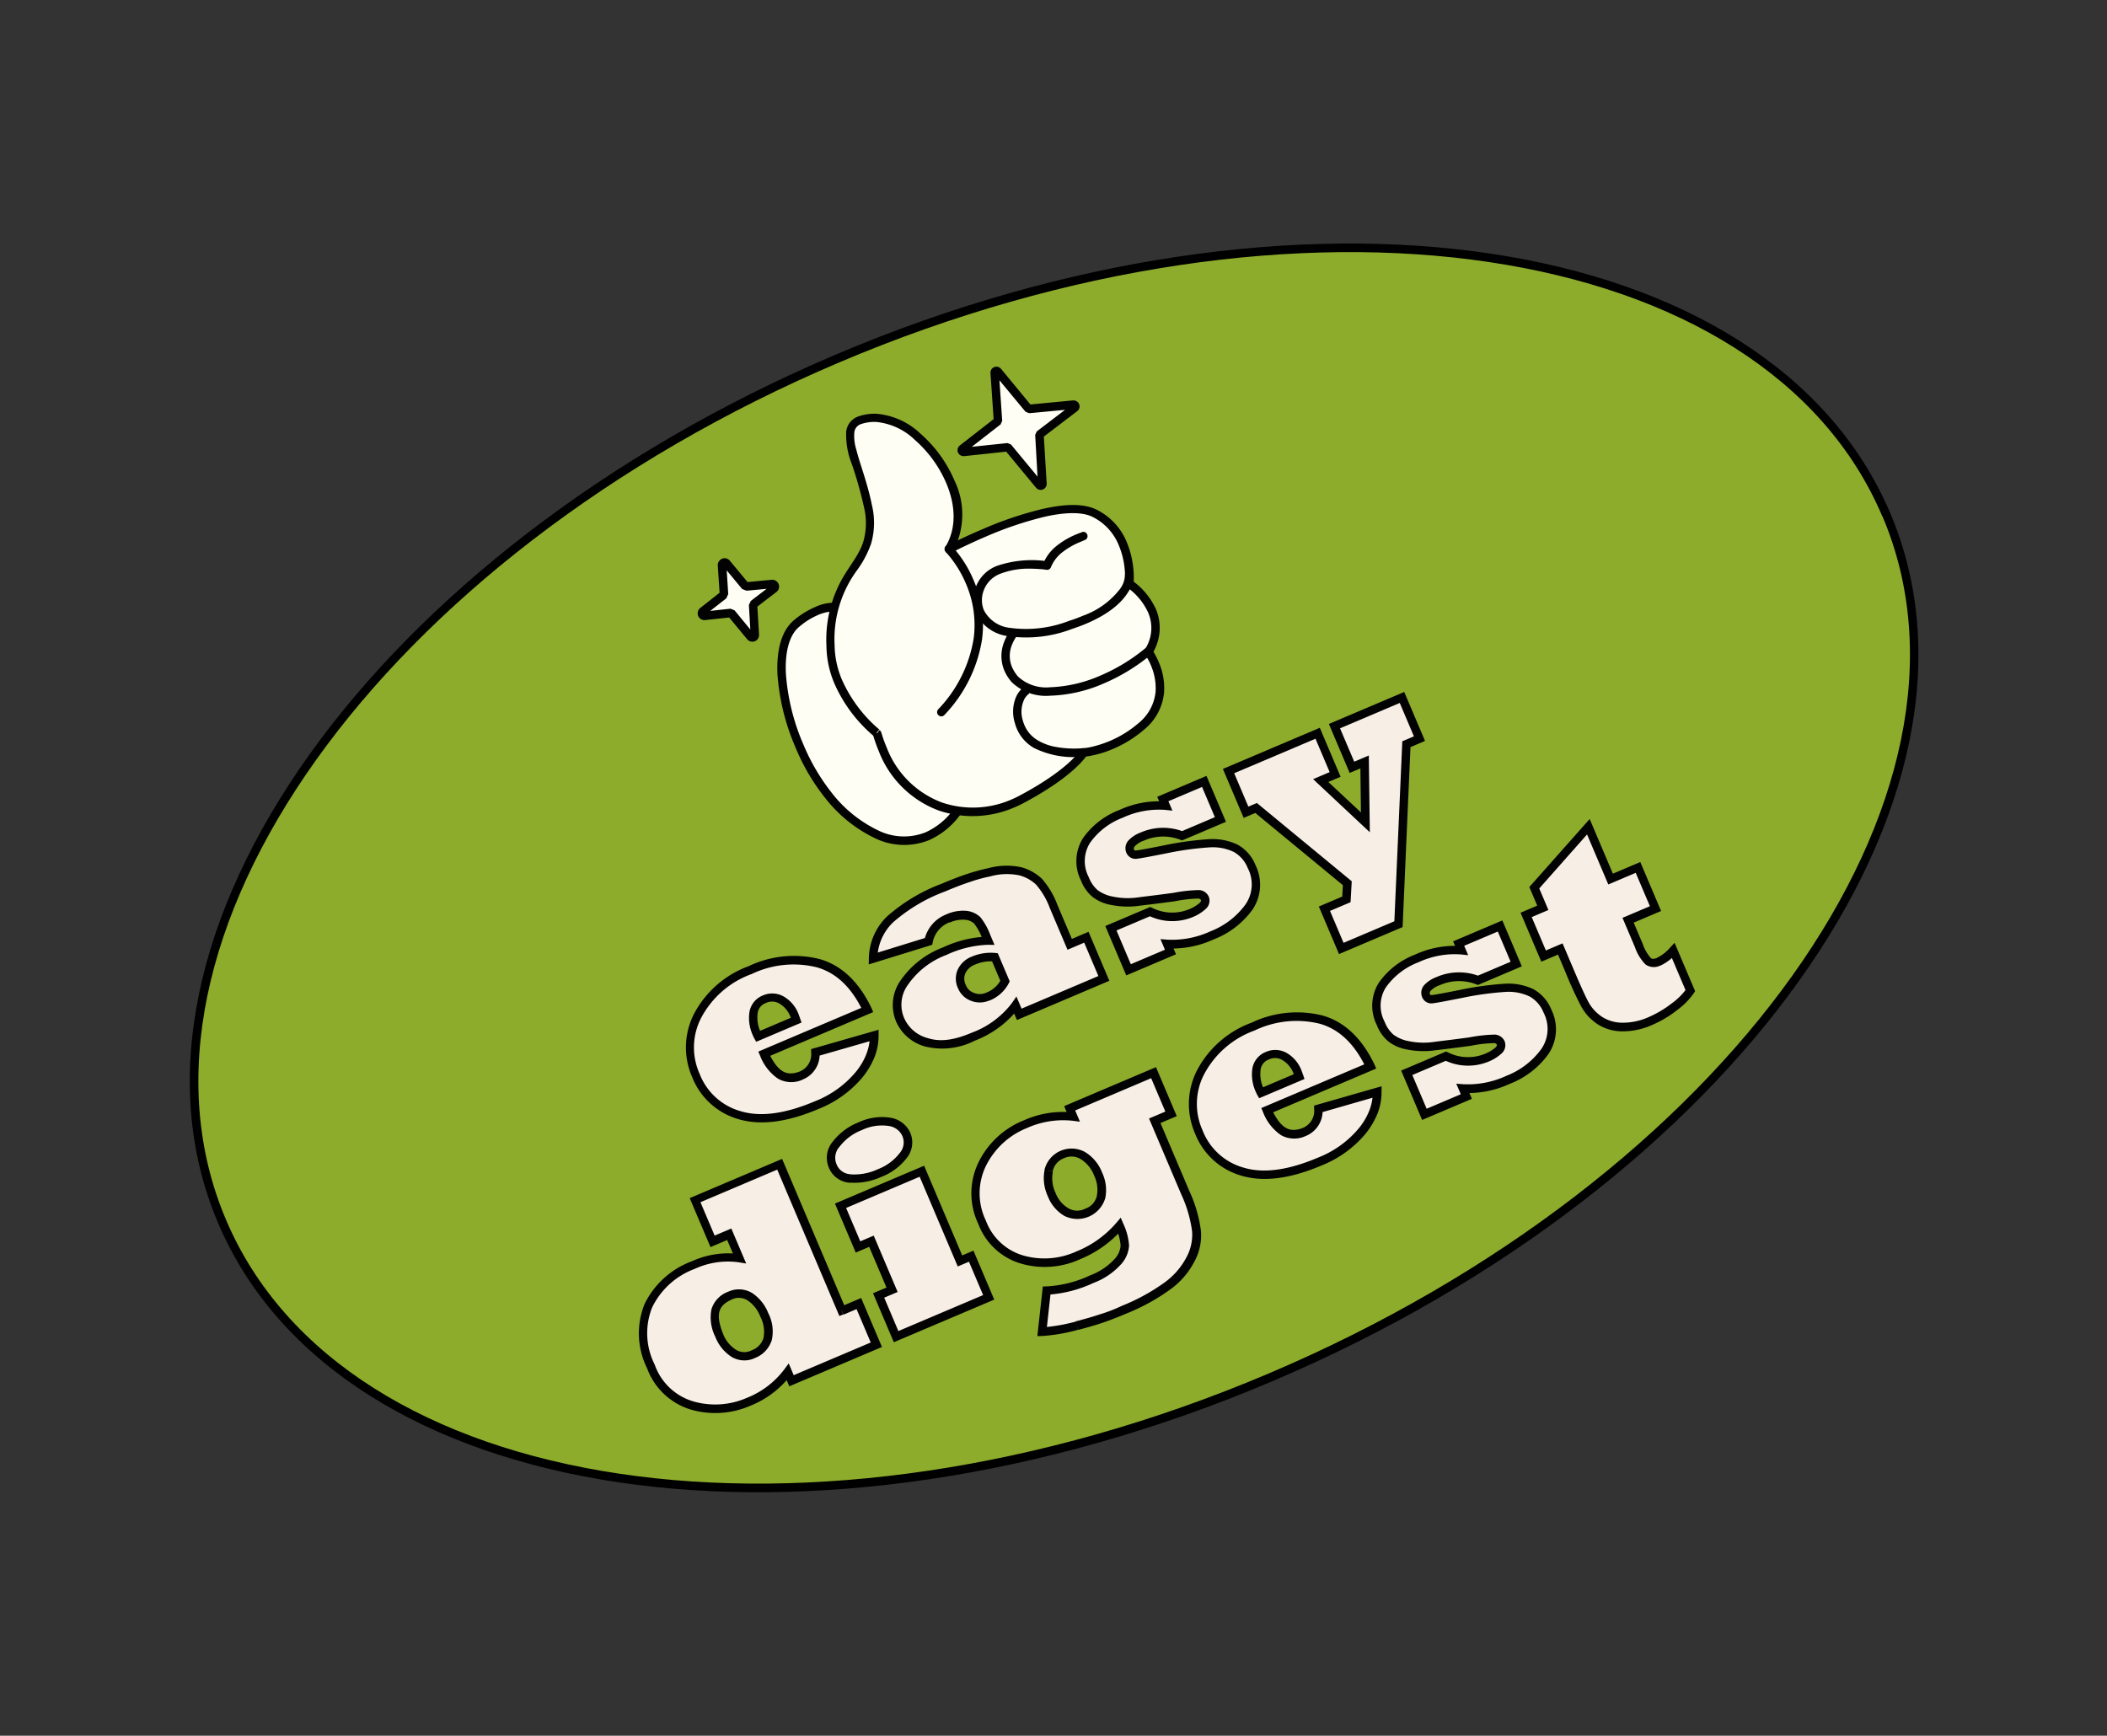 <svg xmlns="http://www.w3.org/2000/svg" width="255.773" height="210.721" viewBox="0 0 255.773 210.721"><rect x="0" y="0" width="255.773" height="210.721" fill="#333333" stroke="none"/><g transform="matrix(0.921, -0.391, 0.391, 0.921, 0, 86.119)"><ellipse cx="109.691" cy="67.153" rx="109.691" ry="67.153" transform="translate(0.511 0.528)" fill="#8dac2b"/><path d="M219.893,67.682h-.511c0,18.3-12.129,34.957-31.873,47.052s-47.086,19.591-77.289,19.591-57.545-7.5-77.289-19.591C13.151,102.621,1.022,85.978,1.039,67.682c0-18.3,12.129-34.957,31.873-47.052S80,1.039,110.2,1.039s57.545,7.5,77.289,19.591c19.761,12.1,31.89,28.756,31.873,47.052H220.4c0-18.79-12.436-35.723-32.367-47.938C168.088,7.53,140.576,0,110.2,0S52.316,7.53,32.367,19.744C12.436,31.958,0,48.892,0,67.682S12.436,103.4,32.367,115.619c19.948,12.214,47.461,19.744,77.835,19.744s57.886-7.53,77.835-19.744S220.4,86.472,220.4,67.682h-.511Z" transform="translate(0 0)"/><path d="M95.04,5.911h1.721V.494h-8.91V5.911h1.669l-2.777,6.78-3-6.78h1.908V.494H73.9V5.911h1.329l6.61,12.725-.869,1.755h-2.9v5.247H85.6L95.023,5.911ZM58.823,16.882a11.612,11.612,0,0,0,5.451,1.175,9.915,9.915,0,0,0,5.434-1.4,4.866,4.866,0,0,0,2.215-4.412c0-1.993-.307-2.027-.9-2.794a6.381,6.381,0,0,0-2.76-1.84,36.995,36.995,0,0,0-5.145-1.38c-1.925-.409-3.066-.664-3.407-.767-.409-.1-.613-.324-.613-.681,0-.715.681-1.09,2.044-1.09a6.969,6.969,0,0,1,4.48,1.789h5.042V.477H65.211v.886A10.963,10.963,0,0,0,59.845.153a8.867,8.867,0,0,0-5.094,1.329A4.71,4.71,0,0,0,52.724,5.69c0,1.908.136,1.567.426,2.1A4.862,4.862,0,0,0,54.7,9.421,9.247,9.247,0,0,0,57.75,10.8c1.5.443,2.862.818,4.088,1.158a17.261,17.261,0,0,1,2.828.835.819.819,0,0,1,.511.767c0,.647-.8.971-2.385.971a5.936,5.936,0,0,1-4.361-2.1H53.253V17.9h5.537V16.831ZM35.587,3.663a4.429,4.429,0,0,1,2.061.46,2.325,2.325,0,0,1,1.107,1.158,7.378,7.378,0,0,1,.238,2.232v.511a13.393,13.393,0,0,0-5.315-.869,10.744,10.744,0,0,0-5.928,1.55,4.634,4.634,0,0,0-2.3,3.969,4.564,4.564,0,0,0,1.874,3.782,8.142,8.142,0,0,0,5.485,1.6,11.547,11.547,0,0,0,6.184-1.5v1.175H50.135V12.317h-2.2V7.342a9.814,9.814,0,0,0-.46-3.492,5.211,5.211,0,0,0-1.584-2.027A7.889,7.889,0,0,0,42.384.46,20.417,20.417,0,0,0,39.795.119C38.824.051,37.733,0,36.507,0a20.6,20.6,0,0,0-7.5,1.039A6.632,6.632,0,0,0,25.28,4.617l7,.715a3.775,3.775,0,0,1,3.3-1.652Zm.7,10.579a2.33,2.33,0,0,1-1.669-.681,2.212,2.212,0,0,1-.715-1.7,2.185,2.185,0,0,1,.7-1.669,2.664,2.664,0,0,1,1.874-.647,5.548,5.548,0,0,1,2.521.647v3.152A3.969,3.969,0,0,1,36.285,14.242Zm-24.5-.034c-2.044,0-3.1-1.4-3.134-4.191H22.231q-.2-5.059-3.22-7.513A12.273,12.273,0,0,0,11.056.017,12.034,12.034,0,0,0,3,2.64,8.362,8.362,0,0,0,0,9.216a8.1,8.1,0,0,0,3.032,6.525q3.041,2.5,9.063,2.5c4.02,0,4.446-.46,6.167-1.38a8.461,8.461,0,0,0,2.163-1.584,6.516,6.516,0,0,0,1.38-2.078l-7.376-.9a2.773,2.773,0,0,1-2.675,1.925ZM8.756,7.41A4.577,4.577,0,0,1,9.4,4.923a2.058,2.058,0,0,1,1.857-.988,2.265,2.265,0,0,1,1.891.9,3.7,3.7,0,0,1,.715,2.334c0,.937,0,.256-.034.6H8.807c0-.1-.017-.221-.017-.358Z" transform="translate(60.373 64.666)" fill="#f7eee5"/><path d="M95.551,6.456v.511h2.232V.511H87.851V6.967h1.414l-2.027,4.94-2.2-4.94h1.618V.511H73.882V6.967h1.533L81.77,19.182l-.613,1.244H78.073v6.269h8.381L96.011,6.661l-.46-.221v0l-.46-.221L85.807,25.655H79.112V21.448h2.709l1.124-2.283L76.063,5.928H74.939v-4.4H85.654v4.4H83.473l3.816,8.62,3.526-8.62H88.891v-4.4h7.87v4.4H95.228l-.136.29.46.221ZM59.334,17.427l-.239.46a12.09,12.09,0,0,0,5.69,1.227,10.416,10.416,0,0,0,5.724-1.482,5.37,5.37,0,0,0,2.453-4.838A4.9,4.9,0,0,0,71.94,9.676a7.015,7.015,0,0,0-2.981-1.993,39.067,39.067,0,0,0-5.213-1.414c-1.925-.392-3.083-.664-3.373-.75-.307-.119-.2-.068-.239-.187.017-.187.034-.221.239-.358a2.7,2.7,0,0,1,1.295-.2,5.765,5.765,0,0,1,4.123,1.652l.153.136h5.775V.511h-6.49v1.4h.511L66,1.465A11.474,11.474,0,0,0,60.373.187,9.562,9.562,0,0,0,54.99,1.6a5.229,5.229,0,0,0-2.249,4.651,4.876,4.876,0,0,0,.494,2.334,5.082,5.082,0,0,0,1.7,1.806,10.108,10.108,0,0,0,3.22,1.465c1.5.443,2.862.818,4.088,1.158a16.147,16.147,0,0,1,2.726.8c.239.136.221.17.239.307,0,.085.017.1-.273.256a4.632,4.632,0,0,1-1.584.2,5.4,5.4,0,0,1-3.986-1.942l-.153-.153H53.3v6.508h6.559V17.41h-.511l-.239.46.239-.46H58.84v.545h-4.5V13.509h4.651V13l-.375.358a6.519,6.519,0,0,0,4.736,2.266,5.261,5.261,0,0,0,1.976-.29,1.334,1.334,0,0,0,.92-1.21,1.368,1.368,0,0,0-.8-1.227A18.179,18.179,0,0,0,62.5,12.01c-1.21-.324-2.572-.716-4.054-1.141a8.864,8.864,0,0,1-2.9-1.312,4.469,4.469,0,0,1-1.4-1.448,3.957,3.957,0,0,1-.375-1.874,4.154,4.154,0,0,1,1.789-3.782A8.574,8.574,0,0,1,60.39,1.21,10.407,10.407,0,0,1,65.5,2.351l.767.426V1.533H70.7V5.519H66.165v.511l.358-.375a6.842,6.842,0,0,0-4.838-1.942,3.833,3.833,0,0,0-1.772.324,1.4,1.4,0,0,0-.784,1.278,1.2,1.2,0,0,0,.988,1.175c.375.119,1.5.358,3.441.767a37.375,37.375,0,0,1,5.06,1.363,5.938,5.938,0,0,1,2.538,1.669,3.87,3.87,0,0,1,.8,2.47,4.278,4.278,0,0,1-1.993,3.969A9.478,9.478,0,0,1,64.8,18.057,11.137,11.137,0,0,1,59.59,16.95l-.75-.392v.852h.511ZM36.1,4.208v.511a3.791,3.791,0,0,1,1.823.409A1.778,1.778,0,0,1,38.773,6a7.026,7.026,0,0,1,.2,2.061v.511h.511l.2-.477a13.713,13.713,0,0,0-5.519-.92,10.922,10.922,0,0,0-6.235,1.635,5.173,5.173,0,0,0-2.521,4.4,5.391,5.391,0,0,0,2.044,4.174A8.682,8.682,0,0,0,33.287,19.1a12.274,12.274,0,0,0,6.473-1.567l-.273-.426h-.511V18.79h12.18V12.334h-2.2V7.87a10.381,10.381,0,0,0-.494-3.68,5.987,5.987,0,0,0-1.721-2.232A8.415,8.415,0,0,0,43.014.477a24.857,24.857,0,0,0-2.64-.358C39.386.034,38.278,0,37.052,0a21.28,21.28,0,0,0-7.7,1.073,7.24,7.24,0,0,0-4,3.833l-.29.647,8.024.818.17-.256a3.285,3.285,0,0,1,2.879-1.431V3.646A4.324,4.324,0,0,0,32.4,5.519l.426.29.051-.511-7-.716-.051.511.477.221a6.209,6.209,0,0,1,3.458-3.3,20.143,20.143,0,0,1,7.308-.988c1.21,0,2.283.034,3.237.119a18.86,18.86,0,0,1,2.521.341A7.485,7.485,0,0,1,46.1,2.743a4.757,4.757,0,0,1,1.431,1.823,9.2,9.2,0,0,1,.426,3.288v5.485h2.2v4.4H40.033v-1.6l-.8.511a10.827,10.827,0,0,1-5.911,1.414c-2.521,0-4.054-.528-5.162-1.482a4.307,4.307,0,0,1-1.687-3.39,4.115,4.115,0,0,1,2.061-3.543A9.893,9.893,0,0,1,34.19,8.177a12.857,12.857,0,0,1,5.111.835l.733.324V8.024A7.934,7.934,0,0,0,39.778,5.6a2.835,2.835,0,0,0-1.329-1.431,4.936,4.936,0,0,0-2.317-.528v.511Zm.7,10.579v-.511a1.855,1.855,0,0,1-1.329-.545,1.652,1.652,0,0,1-.545-1.329,1.647,1.647,0,0,1,.528-1.295,2.08,2.08,0,0,1,1.516-.494,4.736,4.736,0,0,1,2.283.579l.239-.46h-.511v3.152h.511l-.341-.392a3.42,3.42,0,0,1-2.368.784v1.039a4.505,4.505,0,0,0,3.049-1.039l.17-.153v-3.7l-.273-.153a5.824,5.824,0,0,0-2.76-.7,3.1,3.1,0,0,0-2.215.784A2.7,2.7,0,0,0,33.9,12.4a2.739,2.739,0,0,0,.869,2.078A2.919,2.919,0,0,0,36.8,15.3Zm-24.5-.034v-.511c-1.738-.051-2.5-.971-2.606-3.68H9.182v.528H23.3v-.528c-.153-3.458-1.278-6.15-3.424-7.9a12.757,12.757,0,0,0-8.3-2.606,12.238,12.238,0,0,0-8.4,2.76A8.954,8.954,0,0,0,0,9.778a8.563,8.563,0,0,0,3.22,6.916c2.164,1.772,5.315,2.623,9.387,2.623a13.365,13.365,0,0,0,6.405-1.448,9.784,9.784,0,0,0,2.3-1.687,7,7,0,0,0,1.482-2.232l.273-.63-8.45-1.039-.153.358a2.242,2.242,0,0,1-2.2,1.6v1.039A3.268,3.268,0,0,0,15.4,13.049l-.477-.2-.068.511,7.376.9.068-.511-.477-.2a6.253,6.253,0,0,1-1.278,1.908,7.94,7.94,0,0,1-2.044,1.5,12.244,12.244,0,0,1-5.928,1.329c-3.952,0-6.848-.818-8.739-2.385A7.5,7.5,0,0,1,.988,9.761,7.792,7.792,0,0,1,3.816,3.577a11.212,11.212,0,0,1,7.717-2.5,11.742,11.742,0,0,1,7.632,2.368c1.874,1.533,2.9,3.867,3.032,7.138h.511v-.528H8.6v.528a5.938,5.938,0,0,0,.92,3.441,3.283,3.283,0,0,0,2.743,1.261V14.77Zm-3.032-6.8h.511a4.14,4.14,0,0,1,.562-2.215,1.513,1.513,0,0,1,1.414-.75,1.728,1.728,0,0,1,1.482.715,3.173,3.173,0,0,1,.6,2.01s0,.221-.034.579l.511.034V7.819H9.284V8.33L9.8,8.279V7.99H8.756a3.019,3.019,0,0,0,.017.409l.051.46H14.8l.034-.477c.017-.358.034-.545.034-.63a4.171,4.171,0,0,0-.818-2.64A2.817,2.817,0,0,0,11.754,4,2.635,2.635,0,0,0,9.472,5.23a5.053,5.053,0,0,0-.715,2.76h.511Z" transform="translate(59.862 64.121)" fill="#020202"/><path d="M131.752,19.488a1.246,1.246,0,0,1-1.21-.545,5.126,5.126,0,0,1-.307-2.181V13.424h3.611V8.007h-3.611v-6.9l-8.944,4.242V8.007h-2.2v5.417h2.2v2.9c0,2.232.034,3.748.119,4.531a5.034,5.034,0,0,0,.29,1.21,5.689,5.689,0,0,0,.613,1.192,5.023,5.023,0,0,0,2.215,1.806,8.157,8.157,0,0,0,3.441.664,11.631,11.631,0,0,0,3.339-.46,8.311,8.311,0,0,0,2.521-1.039v-5.3a5.156,5.156,0,0,1-2.1.545Zm-27.938,4.889a11.611,11.611,0,0,0,5.451,1.175,9.915,9.915,0,0,0,5.434-1.4,4.866,4.866,0,0,0,2.215-4.412c0-1.993-.307-2.027-.9-2.794a6.381,6.381,0,0,0-2.76-1.84,36.986,36.986,0,0,0-5.145-1.38c-1.925-.409-3.066-.664-3.407-.767-.409-.1-.613-.324-.613-.681,0-.715.681-1.09,2.044-1.09a6.969,6.969,0,0,1,4.48,1.789h5.042V7.973H110.2v.886a10.963,10.963,0,0,0-5.366-1.21,8.867,8.867,0,0,0-5.094,1.329,4.71,4.71,0,0,0-2.027,4.208c0,1.908.136,1.567.426,2.1a4.862,4.862,0,0,0,1.55,1.635,9.249,9.249,0,0,0,3.049,1.38c1.5.443,2.862.818,4.088,1.158a17.259,17.259,0,0,1,2.828.835.819.819,0,0,1,.511.767c0,.647-.8.971-2.385.971a5.936,5.936,0,0,1-4.361-2.1H98.243V25.4h5.536V24.327ZM84.087,21.686c-2.044,0-3.1-1.4-3.135-4.191H94.529q-.2-5.06-3.22-7.513A12.273,12.273,0,0,0,83.354,7.5,12.034,12.034,0,0,0,75.3,10.119a8.362,8.362,0,0,0-3,6.576,8.1,8.1,0,0,0,3.032,6.525q3.041,2.5,9.063,2.5c4.02,0,4.446-.46,6.167-1.38a8.462,8.462,0,0,0,2.163-1.584,6.517,6.517,0,0,0,1.38-2.078l-7.376-.9A2.773,2.773,0,0,1,84.053,21.7Zm-3.032-6.8A4.577,4.577,0,0,1,81.7,12.4a2.058,2.058,0,0,1,1.857-.988,2.265,2.265,0,0,1,1.891.9,3.7,3.7,0,0,1,.716,2.334c0,.937,0,.256-.034.6H81.105c0-.1-.017-.221-.017-.358ZM49.488,32.572c1.124.17,2.129.29,3,.358s1.857.1,2.981.1a24.786,24.786,0,0,0,6-.579,9.315,9.315,0,0,0,3.782-1.806,6.289,6.289,0,0,0,2.1-2.913,16.344,16.344,0,0,0,.562-4.872V13.407h2.146V7.99H58.993V9.1a10.957,10.957,0,0,0-5.673-1.414,10.775,10.775,0,0,0-6.712,2.4,8.137,8.137,0,0,0-2.794,6.49,7.226,7.226,0,0,0,2.692,6.065,9.864,9.864,0,0,0,6.508,2.2,12.1,12.1,0,0,0,6-1.346,6.7,6.7,0,0,1-.358,2.47,3.328,3.328,0,0,1-1.687,1.516,8.034,8.034,0,0,1-3.612.664,14.835,14.835,0,0,1-5.588-.869l-2.453,4.378a22.133,22.133,0,0,0,4.174.971Zm4.174-18.688a2.635,2.635,0,0,1,2.317-1.158,2.594,2.594,0,0,1,2.249,1.107,4.567,4.567,0,0,1,.818,2.828,4.161,4.161,0,0,1-.767,2.64,2.7,2.7,0,0,1-2.334,1.09,2.63,2.63,0,0,1-2.283-1.073,4.253,4.253,0,0,1-.8-2.623A4.993,4.993,0,0,1,53.661,13.884ZM31.192,5.366a7.3,7.3,0,0,0,3.526.767A6.357,6.357,0,0,0,38.159,5.3,2.494,2.494,0,0,0,39.5,3.083,2.542,2.542,0,0,0,38.21.886,6.019,6.019,0,0,0,34.752,0a6.756,6.756,0,0,0-3.526.852A2.555,2.555,0,0,0,29.795,3.1a2.545,2.545,0,0,0,1.4,2.283ZM40.97,19.778h-1.5V7.956H28.756v5.417h1.772v6.405H28.756V25.2H40.97V19.778Zm-17.018,0V.477H12.811V5.894h2.2V9.063A10.053,10.053,0,0,0,9.54,7.649a11.287,11.287,0,0,0-6.95,2.4A8.956,8.956,0,0,0,0,16.95c0,2.981.937,4.889,2.811,6.371a10.1,10.1,0,0,0,6.456,2.215,10.4,10.4,0,0,0,5.758-1.482v1.158H26.2V19.8H23.969Zm-9.727-.324a2.823,2.823,0,0,1-2.2.937,2.609,2.609,0,0,1-2.215-1.073,4.514,4.514,0,0,1-.75-2.675c0-2.623,1.005-3.935,3.032-3.935s1.721.358,2.215,1.073a4.662,4.662,0,0,1,.75,2.709,4.8,4.8,0,0,1-.835,2.947Z" transform="translate(41.566 87.34)" fill="#f7eee5"/><path d="M132.3,20v-.511c-.528,0-.681-.136-.75-.273a4.854,4.854,0,0,1-.238-1.942V14.446h3.611V7.99h-3.612V.784l-9.966,4.736V7.973h-2.2v6.456h2.2v2.385a45.8,45.8,0,0,0,.136,4.583,7.445,7.445,0,0,0,.307,1.346,7.05,7.05,0,0,0,.647,1.295,5.551,5.551,0,0,0,2.453,2.01,8.73,8.73,0,0,0,3.663.7,13.32,13.32,0,0,0,3.475-.477,8.834,8.834,0,0,0,2.675-1.107l.221-.153V18.637l-.733.324a4.765,4.765,0,0,1-1.891.511v1.039a5.753,5.753,0,0,0,2.317-.6l-.2-.477H133.9v5.3h.511l-.29-.426a7.834,7.834,0,0,1-2.368.954,12.913,12.913,0,0,1-3.2.443,7.673,7.673,0,0,1-3.237-.613,4.561,4.561,0,0,1-2.01-1.635,5.384,5.384,0,0,1-.545-1.09,4.819,4.819,0,0,1-.256-1.107c-.085-.733-.119-2.232-.119-4.463V13.39h-2.2v-4.4h2.2V6.15l7.9-3.765V8.978H133.9v4.4h-3.612V17.24a5.63,5.63,0,0,0,.358,2.436,1.758,1.758,0,0,0,1.669.818v-.511Zm-27.938,4.889-.238.46a12.09,12.09,0,0,0,5.69,1.227,10.416,10.416,0,0,0,5.724-1.482,5.37,5.37,0,0,0,2.453-4.838,4.9,4.9,0,0,0-1.022-3.117,7.014,7.014,0,0,0-2.981-1.993,39.069,39.069,0,0,0-5.213-1.414c-1.925-.392-3.083-.664-3.373-.75-.307-.119-.2-.068-.238-.187.017-.187.034-.221.238-.358a2.7,2.7,0,0,1,1.295-.2,5.765,5.765,0,0,1,4.123,1.652l.153.136h5.775V7.973h-6.49v1.4h.511l.255-.443A11.474,11.474,0,0,0,105.4,7.649a9.561,9.561,0,0,0-5.383,1.414,5.228,5.228,0,0,0-2.249,4.651,4.876,4.876,0,0,0,.494,2.334,5.082,5.082,0,0,0,1.7,1.806,10.109,10.109,0,0,0,3.22,1.465c1.5.443,2.862.818,4.088,1.158a16.15,16.15,0,0,1,2.726.8c.238.136.221.17.238.307,0,.085.017.1-.273.256a4.631,4.631,0,0,1-1.584.2,5.4,5.4,0,0,1-3.986-1.942l-.153-.153H98.328v6.508h6.559V24.872h-.511l-.238.46.238-.46h-.511v.545h-4.5V20.971h4.651v-.511l-.375.358a6.519,6.519,0,0,0,4.736,2.266,5.261,5.261,0,0,0,1.976-.29,1.334,1.334,0,0,0,.92-1.21,1.368,1.368,0,0,0-.8-1.227,18.175,18.175,0,0,0-2.947-.886c-1.209-.324-2.572-.716-4.054-1.141a8.864,8.864,0,0,1-2.9-1.312,4.469,4.469,0,0,1-1.4-1.448,3.957,3.957,0,0,1-.375-1.874,4.154,4.154,0,0,1,1.789-3.782,8.574,8.574,0,0,1,4.821-1.244,10.407,10.407,0,0,1,5.111,1.141l.767.426V8.995h4.429v3.986H111.19v.511l.358-.375a6.842,6.842,0,0,0-4.838-1.942,3.833,3.833,0,0,0-1.772.324,1.4,1.4,0,0,0-.784,1.278,1.2,1.2,0,0,0,.988,1.175c.375.119,1.5.358,3.441.767a37.387,37.387,0,0,1,5.06,1.363,5.938,5.938,0,0,1,2.538,1.669,3.87,3.87,0,0,1,.8,2.47,4.278,4.278,0,0,1-1.993,3.969,9.478,9.478,0,0,1-5.162,1.329,11.136,11.136,0,0,1-5.213-1.107l-.75-.392v.852h.511ZM84.632,22.2v-.511c-1.738-.051-2.5-.971-2.606-3.68h-.511v.528H95.637v-.528c-.153-3.458-1.278-6.15-3.424-7.9a12.757,12.757,0,0,0-8.3-2.606,12.238,12.238,0,0,0-8.4,2.76,8.954,8.954,0,0,0-3.186,6.967,8.563,8.563,0,0,0,3.22,6.916c2.164,1.772,5.315,2.623,9.386,2.623a13.365,13.365,0,0,0,6.405-1.448,9.783,9.783,0,0,0,2.3-1.686A7,7,0,0,0,95.126,21.4l.273-.63-8.45-1.039-.153.358a2.243,2.243,0,0,1-2.2,1.6v1.039a3.268,3.268,0,0,0,3.135-2.232l-.477-.2-.068.511,7.376.9.068-.511-.477-.2A6.253,6.253,0,0,1,92.877,22.9a7.939,7.939,0,0,1-2.044,1.5A12.244,12.244,0,0,1,84.9,25.723c-3.952,0-6.848-.818-8.739-2.385a7.5,7.5,0,0,1-2.845-6.133,7.792,7.792,0,0,1,2.828-6.184,11.212,11.212,0,0,1,7.717-2.5A11.742,11.742,0,0,1,91.5,10.886c1.874,1.533,2.9,3.867,3.032,7.138h.511V17.5H80.935v.528a5.938,5.938,0,0,0,.92,3.441A3.283,3.283,0,0,0,84.6,22.725v-.511ZM81.6,15.4h.511a4.14,4.14,0,0,1,.562-2.215,1.513,1.513,0,0,1,1.414-.75,1.728,1.728,0,0,1,1.482.716,3.173,3.173,0,0,1,.6,2.01s0,.221-.034.579l.511.034v-.511H81.616v.511l.511-.051v-.29H81.088a3.018,3.018,0,0,0,.017.409l.051.46h5.979l.034-.477c.017-.358.034-.545.034-.63a4.171,4.171,0,0,0-.818-2.64,2.817,2.817,0,0,0-2.3-1.107A2.635,2.635,0,0,0,81.8,12.674a5.052,5.052,0,0,0-.715,2.76H81.6ZM50.033,33.083l-.068.511c1.141.17,2.146.29,3.032.358s1.891.1,3.015.1a24.984,24.984,0,0,0,6.116-.6,9.578,9.578,0,0,0,3.986-1.925,6.645,6.645,0,0,0,2.249-3.152,16.544,16.544,0,0,0,.6-5.042V14.395h2.146V7.938h-12.1V9.557h.511l.256-.443a11.486,11.486,0,0,0-5.928-1.5A10.411,10.411,0,0,0,46.8,10.136a8.6,8.6,0,0,0-2.964,6.882,7.905,7.905,0,0,0,2.879,6.456,10.338,10.338,0,0,0,6.831,2.317,13.669,13.669,0,0,0,6.218-1.4l-.238-.46h-.511a6.3,6.3,0,0,1-.324,2.283,2.729,2.729,0,0,1-1.431,1.244,7.582,7.582,0,0,1-3.373.613A14.19,14.19,0,0,1,48.5,27.24l-.426-.17L45.11,32.35l.545.221a21.4,21.4,0,0,0,4.293,1.005l.085-.511.085-.511a21.233,21.233,0,0,1-4.071-.954l-.187.477.443.255,2.453-4.378-.443-.256-.2.477a15.321,15.321,0,0,0,5.775.9,8.5,8.5,0,0,0,3.833-.715,3.73,3.73,0,0,0,1.925-1.772,7.392,7.392,0,0,0,.392-2.675v-.835l-.75.375a12.554,12.554,0,0,1-5.758,1.295,9.358,9.358,0,0,1-6.184-2.078A6.9,6.9,0,0,1,44.837,17a7.607,7.607,0,0,1,2.606-6.1A9.465,9.465,0,0,1,53.832,8.62a10.691,10.691,0,0,1,5.417,1.346l.784.46V8.944H70.049v4.4H67.9V23.3a15.426,15.426,0,0,1-.545,4.7,5.779,5.779,0,0,1-1.925,2.675A8.843,8.843,0,0,1,61.838,32.4a24.222,24.222,0,0,1-5.86.579,19.282,19.282,0,0,1-2.93-.1q-1.278-.1-2.964-.358l-.068.511Zm4.174-18.688.426.29a2.146,2.146,0,0,1,1.891-.937,2.12,2.12,0,0,1,1.823.9,4.071,4.071,0,0,1,.715,2.521,3.926,3.926,0,0,1-.664,2.351,2.129,2.129,0,0,1-1.908.869,2.1,2.1,0,0,1-1.857-.852,3.644,3.644,0,0,1-.7-2.317,4.08,4.08,0,0,1,.715-2.5l-.426-.29-.426-.29a5.194,5.194,0,0,0-.886,3.1,4.738,4.738,0,0,0,.9,2.947,3.528,3.528,0,0,0,5.434-.034,4.933,4.933,0,0,0,.852-2.947,5.065,5.065,0,0,0-.92-3.135,3.382,3.382,0,0,0-5.4.068l.426.29ZM31.737,5.877l-.256.46a7.828,7.828,0,0,0,3.765.835,7.061,7.061,0,0,0,3.714-.9,3,3,0,0,0,1.6-2.658A3.183,3.183,0,0,0,39.045.988,6.659,6.659,0,0,0,35.28,0,7.361,7.361,0,0,0,31.5.92a3.041,3.041,0,0,0-1.687,2.709,2.941,2.941,0,0,0,1.669,2.726l.238-.46.238-.46a1.9,1.9,0,0,1-1.124-1.823,2,2,0,0,1,1.192-1.806,6.214,6.214,0,0,1,3.254-.784,5.612,5.612,0,0,1,3.169.8,2.126,2.126,0,0,1,1.073,1.772,1.967,1.967,0,0,1-1.107,1.789,6.034,6.034,0,0,1-3.186.767,6.751,6.751,0,0,1-3.271-.7l-.238.46Zm9.778,14.412v-.511h-.971V7.955H28.79v6.456h1.772v5.366H28.79v6.456H42.026V19.778h-.511v.511H41V25.2H29.829V20.8H31.6V13.373H29.829v-4.4h9.693V20.8h2.01v-.511h0Zm-17.018,0h.511V.46H12.828V6.916h2.2v2.64h.511l.273-.443a10.643,10.643,0,0,0-5.741-1.5A10.377,10.377,0,0,0,2.76,10.153,9.528,9.528,0,0,0,0,17.427,8.181,8.181,0,0,0,3,24.19a10.67,10.67,0,0,0,6.78,2.334,11.5,11.5,0,0,0,6.014-1.55l-.256-.443h-.511V26.2H27.24V19.744H24.48v.511h0v.511H26.2v4.4H16.047v-1.55l-.784.46a10.487,10.487,0,0,1-5.5,1.4,9.577,9.577,0,0,1-6.133-2.112,7.085,7.085,0,0,1-2.606-5.962,8.443,8.443,0,0,1,2.436-6.525A9.349,9.349,0,0,1,10.051,8.6a9.578,9.578,0,0,1,5.2,1.346l.784.494V5.826h-2.2v-4.4H23.952v19.3h.511v-.511Zm-9.727-.324-.375-.341a2.264,2.264,0,0,1-1.823.767,1.933,1.933,0,0,1-1.789-.835,3.981,3.981,0,0,1-.664-2.368c.068-2.521.784-3.356,2.521-3.407a1.974,1.974,0,0,1,1.806.852,4.091,4.091,0,0,1,.647,2.4,3.914,3.914,0,0,1-.7,2.606l.392.341.392.341a4.829,4.829,0,0,0,.971-3.288,5.249,5.249,0,0,0-.835-3,3.1,3.1,0,0,0-2.64-1.295,3.285,3.285,0,0,0-2.692,1.175,5.229,5.229,0,0,0-.869,3.254,5.063,5.063,0,0,0,.835,2.964,3,3,0,0,0,2.64,1.278,3.4,3.4,0,0,0,2.589-1.107l-.375-.341Z" transform="translate(41.021 86.829)" fill="#020202"/><path d="M12.211,1.618S10.32-1.022,5.482.443-1.3,13.679.9,21.158c2.181,7.479,7.427,11.6,13.765,7.836L12.228,1.635Z" transform="translate(87.565 27.751)" fill="#fffef4"/><path d="M12.742,2.146l.426-.307A5.429,5.429,0,0,0,8.756,0a10.243,10.243,0,0,0-2.9.46c-2.01.63-3.424,2.658-4.4,5.247A27.255,27.255,0,0,0,0,14.77a25.271,25.271,0,0,0,.92,7.036,16.978,16.978,0,0,0,3.714,6.916,8.082,8.082,0,0,0,5.894,2.709,9.45,9.45,0,0,0,4.906-1.5.523.523,0,0,0,.256-.494L13.253,2.078l-.1-.256-.426.307-.511.051L14.65,29.539l.511-.051-.273-.443a8.524,8.524,0,0,1-4.378,1.346,7.056,7.056,0,0,1-5.145-2.385,15.772,15.772,0,0,1-3.475-6.49,24.869,24.869,0,0,1-.869-6.746,26.206,26.206,0,0,1,1.4-8.705c.9-2.47,2.232-4.191,3.714-4.617a8.861,8.861,0,0,1,2.589-.426,5.084,5.084,0,0,1,2.777.733,3.854,3.854,0,0,1,.613.477l.136.153.034.034h0l.17-.119-.17.119h0l.17-.119-.17.119.426-.307-.511.051.511-.051Z" transform="translate(87.034 27.223)" fill="#020202"/><path d="M1.869,35.748s-3.407-6.2-1.022-11.925c3.9-9.386,9.216-6.235,10.8-13.867,1.278-6.133-.17-11.771,5.162-9.4,4.77,2.112,7.87,13.731,1.84,18.092,0,0,14.514-1.21,17.972,2.9s.494,9.472.494,9.472,3.458,5.162-1.073,8.518c0,0,1.363,6.15-4.344,7.99a13.457,13.457,0,0,1-7.683.187S21.8,49.376,14.85,49.989s-14.19-4.361-13-14.242Z" transform="translate(94.908 8.442)" fill="#fffef4"/><path d="M2.368,36.217l.46-.256-.068-.136A16.935,16.935,0,0,1,1.022,28.7a10.993,10.993,0,0,1,.8-4.225A14.111,14.111,0,0,1,7.9,17.121a12.413,12.413,0,0,0,2.828-2.3,9.162,9.162,0,0,0,1.925-4.293c.545-2.623.6-5.145.886-6.933a5.431,5.431,0,0,1,.6-2.01,1.182,1.182,0,0,1,1.107-.6,4.992,4.992,0,0,1,1.874.511,7.845,7.845,0,0,1,3.424,3.833,14.68,14.68,0,0,1,1.448,6.286c0,2.845-.92,5.5-3.117,7.087a.534.534,0,0,0-.187.6.5.5,0,0,0,.528.341s.494-.034,1.329-.085c.835-.034,1.993-.085,3.339-.085a43.386,43.386,0,0,1,7.444.562c2.436.426,4.514,1.21,5.434,2.334a6.6,6.6,0,0,1,1.55,4.4,9.793,9.793,0,0,1-.562,3.186,9.338,9.338,0,0,1-.392.971l-.119.256-.034.085a.564.564,0,0,0,.017.545l.051.068A7.634,7.634,0,0,1,38.4,35.638a4.71,4.71,0,0,1-2.129,3.986.524.524,0,0,0-.2.528v.1a6.29,6.29,0,0,1,.136,1.38,6.965,6.965,0,0,1-.733,3.22,5.584,5.584,0,0,1-3.39,2.692,13.22,13.22,0,0,1-4.037.63,13.787,13.787,0,0,1-2.419-.221c-.29-.051-.511-.119-.664-.153l-.17-.051h-.051a.479.479,0,0,0-.477.068l.068.1-.068-.1h0l.068.1-.068-.1c-.051.034-2.232,1.6-8.892,2.181-.358.034-.733.051-1.09.051a11.7,11.7,0,0,1-7.921-2.964,11.494,11.494,0,0,1-3.56-8.722,16.761,16.761,0,0,1,.119-2.027l-.068-.307-.46.256-.511-.068a19.107,19.107,0,0,0-.136,2.146,12.441,12.441,0,0,0,3.884,9.472,12.765,12.765,0,0,0,8.62,3.237c.392,0,.8-.017,1.193-.051,7.019-.613,9.335-2.317,9.421-2.385l-.307-.409-.17.494a12.935,12.935,0,0,0,3.646.494,14.371,14.371,0,0,0,4.361-.681,6.589,6.589,0,0,0,3.986-3.186,7.871,7.871,0,0,0,.852-3.714,9.45,9.45,0,0,0-.153-1.7l-.511.119.307.409a5.855,5.855,0,0,0,2.555-4.821,8.673,8.673,0,0,0-1.346-4.4l-.426.29.46.256A11.292,11.292,0,0,0,39.352,26.8a7.617,7.617,0,0,0-1.806-5.06c-1.261-1.465-3.526-2.215-6.048-2.675a44.246,44.246,0,0,0-7.632-.579c-2.726,0-4.736.17-4.753.17l.051.511.307.426a9.446,9.446,0,0,0,3.56-7.921,15.748,15.748,0,0,0-1.55-6.746A8.808,8.808,0,0,0,17.546.6,5.817,5.817,0,0,0,15.264,0a2.227,2.227,0,0,0-1.976,1.073,9.48,9.48,0,0,0-.937,3.935,48.179,48.179,0,0,1-.681,5.366,8.214,8.214,0,0,1-1.7,3.833c-1.073,1.278-2.555,1.959-4.208,3.22A15.1,15.1,0,0,0,.886,24.139,11.955,11.955,0,0,0,0,28.773a17.65,17.65,0,0,0,1.942,7.751l.46-.256L1.891,36.2l.511.068Z" transform="translate(94.41 7.973)" fill="#020202"/><path d="M2.623.061A5.289,5.289,0,0,0,1.312,1.083,4.568,4.568,0,0,0,0,4.268,5.3,5.3,0,0,0,.273,5.9,5.954,5.954,0,0,0,3.918,9.243a17.53,17.53,0,0,0,6.593,1.175A23.151,23.151,0,0,0,17.1,9.447a.517.517,0,0,0-.307-.988,22.226,22.226,0,0,1-6.3.92,16.689,16.689,0,0,1-6.2-1.09A5,5,0,0,1,1.244,5.58a4.5,4.5,0,0,1-.221-1.329,3.5,3.5,0,0,1,1.022-2.47,4.959,4.959,0,0,1,.715-.613L3,1.015,3.066.98h0a.514.514,0,0,0,.221-.7.514.514,0,0,0-.7-.221h.034Z" transform="translate(114.001 39.019)" fill="#020202"/><path d="M5.8,9.591S-.6,7.785.046,3.152C.421.443,2.261,0,2.261,0" transform="translate(113.137 46.558)" fill="#fffef4"/><path d="M6.439,9.583H6.388A12.423,12.423,0,0,1,3.424,8.135,6.364,6.364,0,0,1,1.738,6.517,3.817,3.817,0,0,1,1.022,4.3a3.4,3.4,0,0,1,.034-.579A3.508,3.508,0,0,1,2.146,1.44a1.824,1.824,0,0,1,.545-.358l.153-.068h.034v0h0v0A.533.533,0,0,0,3.271.4.533.533,0,0,0,2.658.009,2.931,2.931,0,0,0,1.465.673,4.544,4.544,0,0,0,.051,3.586,5.053,5.053,0,0,0,0,4.3,4.927,4.927,0,0,0,1.005,7.266a10.876,10.876,0,0,0,5.179,3.322A.512.512,0,0,0,6.456,9.6h0Z" transform="translate(112.638 46.072)" fill="#020202"/><path d="M15.707.273s-.341-.034-.852-.034a9.6,9.6,0,0,0-2.4.29A5.449,5.449,0,0,0,9.829,1.976l.375.358.273-.443A13.138,13.138,0,0,0,4.617,0,4.406,4.406,0,0,0,.988,1.635,4.261,4.261,0,0,0,0,4.31,5.017,5.017,0,0,0,2.521,8.381,15.467,15.467,0,0,0,9.949,10.6c.681.051,1.312.085,1.891.085,3.134,0,5.025-.733,6.133-1.516A3.641,3.641,0,0,0,19.4,7.479a.512.512,0,0,0-.971-.324h0a2.971,2.971,0,0,1-1.226,1.278,9.788,9.788,0,0,1-5.349,1.21,17.517,17.517,0,0,1-1.823-.085A14.441,14.441,0,0,1,3.1,7.53,4.021,4.021,0,0,1,1.039,4.31a3.243,3.243,0,0,1,.767-2.027A3.438,3.438,0,0,1,4.634,1.039a9.612,9.612,0,0,1,3.594.869c.511.221.937.443,1.244.6a3.5,3.5,0,0,1,.341.2l.119.068a.5.5,0,0,0,.647-.085,4.415,4.415,0,0,1,2.146-1.158,8.964,8.964,0,0,1,2.146-.256H15.6a.5.5,0,0,0,.562-.46.5.5,0,0,0-.46-.562h0Z" transform="translate(113.541 31.243)" fill="#020202"/><path d="M8.569,0S13.168,11.584,0,17.853" transform="translate(104.989 27.103)" fill="#fffef4"/><path d="M8.609.735,8.643.8a13.69,13.69,0,0,1,.716,4.429,12.6,12.6,0,0,1-1.7,6.405A16.125,16.125,0,0,1,.3,17.923a.5.5,0,0,0-.238.681.5.5,0,0,0,.681.238,17.122,17.122,0,0,0,7.8-6.695,13.535,13.535,0,0,0,1.84-6.933A14.183,14.183,0,0,0,9.563.326.512.512,0,0,0,8.609.7h0Z" transform="translate(104.472 26.556)" fill="#020202"/><path d="M9.5,5.779,14.593,7.4a.216.216,0,0,1,0,.409L9.516,9.1l-.136.136L7.4,14.774a.207.207,0,0,1-.392,0l-1.669-5.6-.136-.136L.147,7.5a.216.216,0,0,1,0-.409l5.179-1.38.136-.136L7.353.141a.207.207,0,0,1,.392,0L9.4,5.66l.136.136Z" transform="translate(119.697 9.467)" fill="#fffef4"/><path d="M10.034,6.338l-.153.494,5.094,1.618.1-.29H14.77a.323.323,0,0,0,.221.29l.085-.29h0l-.068-.29a.343.343,0,0,0-.238.29h.307l-.068-.29L9.8,9.2l-.239.221-.1.085L7.427,15.162l.29.1v-.307l-.29.2.29.1v0l.29-.085a.323.323,0,0,0-.29-.221v.307l.29-.085L6.3,9.439,6.065,9.2l-.085-.085L.8,7.531l-.085.29h.307A.323.323,0,0,0,.8,7.531l-.085.29h0L.8,8.11a.3.3,0,0,0,.221-.29H.716L.8,8.11,6.1,6.7l.238-.221.1-.085L8.364.836l-.29-.1V1.04a.332.332,0,0,0,.29-.2l-.29-.1v0l-.29.085a.323.323,0,0,0,.29.221V.734l-.29.085L9.472,6.457l.221.238.085.085.119.034.153-.494.375-.358-.051-.051-1.6-5.4A.725.725,0,0,0,7.393.5L5.554,5.81,5.5,5.861l.358.375-.136-.494L.545,7.122A.737.737,0,0,0,0,7.82a.757.757,0,0,0,.511.7l4.94,1.5.051.051.375-.358-.494.153,1.669,5.6a.729.729,0,0,0,1.38.034l1.925-5.417.051-.051-.341-.375.136.494,5.077-1.295a.717.717,0,0,0,.545-.7.757.757,0,0,0-.511-.7L10.221,5.844l-.153.494.375-.358-.375.358Z" transform="translate(119.162 8.909)" fill="#020202"/><path d="M6.333,3.731l2.947.937a.3.3,0,0,1-.017.579L6.333,6l-.2.187L4.936,9.506a.307.307,0,0,1-.579,0L3.352,6.133l-.2-.2L.217,5.042a.313.313,0,0,1,0-.6l3-.8.2-.187L4.544.2a.307.307,0,0,1,.579,0l.988,3.3.2.2Z" transform="translate(82.881 17.938)" fill="#fffef4"/><path d="M6.814,4.26l-.153.494,2.947.937.068-.2h-.2l.153.2.068-.2h0l-.051-.2-.153.2h.2l-.051-.2-3.049.784-.307.273-.1.085L4.957,9.864l.2.068v-.2l-.2.136.2.068v0l.2-.068-.2-.153v.2l.2-.068L4.327,6.355l-.29-.29L3.952,5.98.9,5.06l-.068.2h.2l-.153-.2-.068.2h0l.051.2.153-.2h-.2l.051.2,3.117-.835.307-.29.1-.085L5.571.887l-.2-.068v.2l.2-.136-.2-.068v0l-.2.068.2.153v-.2L5.162.9,6.184,4.328l.29.29.085.085.119.034.153-.494.375-.358-.1-.119L6.15.58A.805.805,0,0,0,5.366,0a.857.857,0,0,0-.784.545L3.492,3.681H3.475c0,.017-2.862.784-2.862.784a.843.843,0,0,0-.613.8.811.811,0,0,0,.579.784L3.373,6.9H3.39c0,.017.971,3.271.971,3.271a.828.828,0,0,0,.784.6.811.811,0,0,0,.767-.545l1.141-3.2H7.07c0-.017,2.811-.733,2.811-.733a.823.823,0,0,0,.613-.8A.842.842,0,0,0,9.915,4.7L6.967,3.766l-.153.494L7.189,3.9l-.375.358Z" transform="translate(82.4 17.409)" fill="#020202"/></g></svg>